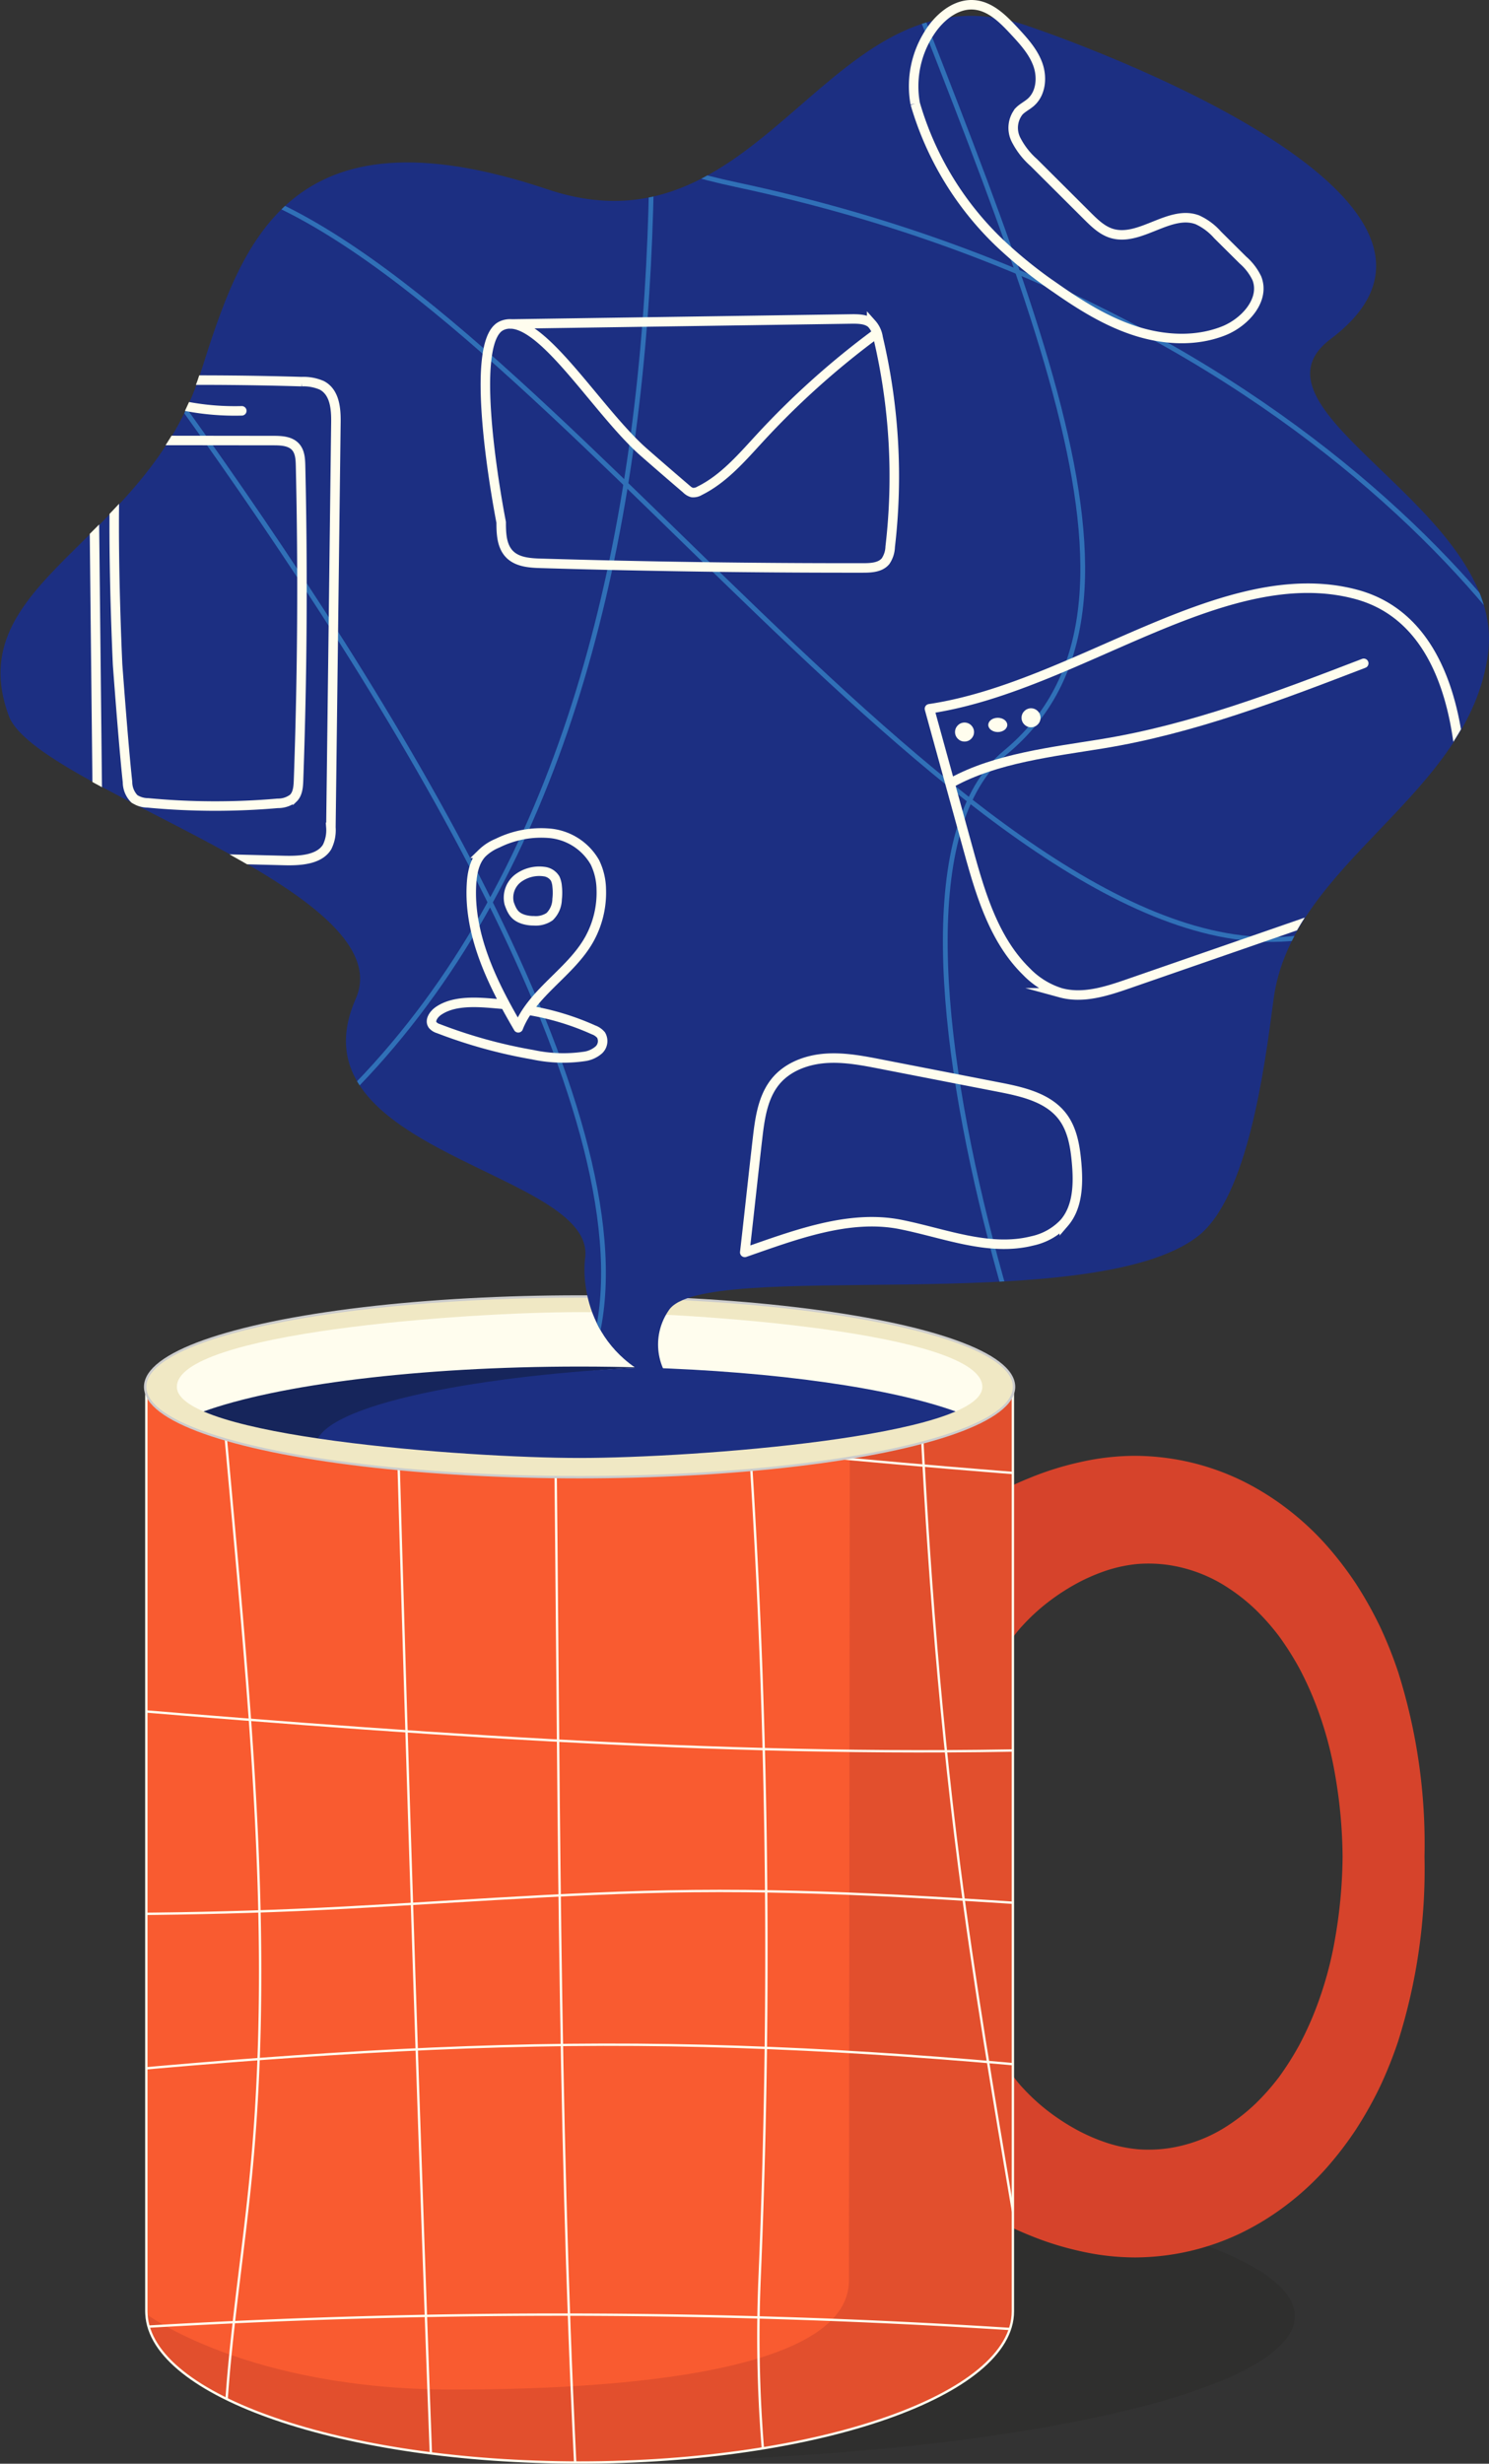 <svg xmlns="http://www.w3.org/2000/svg" xmlns:xlink="http://www.w3.org/1999/xlink" width="313.472" height="518.295" viewBox="0 0 313.472 518.295">
  <rect x="0" y="0" width="313.472" height="518.295" fill="#333333" stroke="none"/>
  <defs>
    <clipPath id="clip-path">
      <path id="Path_6677" data-name="Path 6677" d="M-356.415,333.552h-148.1V528.037c0,.2.023.593.023.593.9,17.293,41.381,31.211,91.192,31.211,50.374,0,91.215-14.238,91.215-31.8V333.552Z" transform="translate(504.519 -333.552)" fill="none" stroke="#fffdee" stroke-miterlimit="10" stroke-width="0.5"/>
    </clipPath>
    <clipPath id="clip-path-2">
      <path id="Smoke" d="M-414.6,131.532c-18.273-5.676-19.779-21.386-19.035-27.106,2.381-18.272-62.623-22.053-48.292-54.544C-471.8,26.931-549.307,5.659-554.966-9.606c-10.463-28.224,28.954-36.208,40.375-72.2,8.566-27,18.194-56.975,73.027-38.588,46.439,15.571,59.294-49.123,101.415-34.266,0,0,104.53,34.855,63.477,65.739-20.223,15.214,37.065,35.913,33.125,66.158s-41.4,43.877-45.169,72.826c-1.863,14.3-5.429,41.633-15.91,49.777-22.348,17.364-104.384,4.514-111.418,15.613A12.612,12.612,0,0,0-414.6,131.532Z" transform="translate(556.715 156.896)" fill="none"/>
    </clipPath>
    <clipPath id="clip-path-3">
      <path id="Smoke-2" data-name="Smoke" d="M-414.78,131.532c-18.273-5.676-19.779-21.386-19.034-27.106,2.38-18.272-62.623-22.053-48.292-54.544,10.124-22.951-67.385-44.224-73.044-59.489-10.462-28.224,28.954-36.208,40.375-72.2,8.566-27,18.194-56.975,73.027-38.588,46.439,15.571,59.294-49.123,101.415-34.266,0,0,104.53,34.855,63.477,65.739C-297.078-73.709-239.79-53.01-243.73-22.764s-41.4,43.877-45.17,72.826c-1.862,14.3-5.429,41.633-15.91,49.777-22.348,17.364-104.384,4.514-111.418,15.613A12.612,12.612,0,0,0-414.78,131.532Z" transform="translate(556.899 156.896)" fill="none"/>
    </clipPath>
    <clipPath id="clip-path-4">
      <path id="Smoke-3" data-name="Smoke" d="M-414.78,131.532c-18.273-5.676-19.779-21.386-19.034-27.106,2.38-18.272-62.623-22.053-48.292-54.544,10.124-22.951-67.385-44.224-73.044-59.489-10.462-28.224,28.954-36.208,40.375-72.2,8.566-27,18.194-56.975,73.027-38.588,46.439,15.571,59.294-49.123,101.415-34.266,0,0,104.53,34.855,63.477,65.739C-297.078-73.709-239.79-53.01-243.73-22.764s-41.4,43.877-45.17,72.826c-1.862,14.3-5.429,41.633-15.91,49.777-22.348,17.364-104.384,4.514-111.418,15.613A12.612,12.612,0,0,0-414.78,131.532Z" transform="translate(556.899 156.896)" fill="none" stroke="#707070" stroke-width="2"/>
    </clipPath>
  </defs>
  <g id="coffee_illustration" data-name="coffee illustration" transform="translate(-1159 -207.997)">
    <g id="Group_3075" data-name="Group 3075" transform="translate(80 7.999)">
      <g id="Group_3073" data-name="Group 3073" transform="translate(1079 201.001)">
        <path id="Shadow" d="M-198.849,644.415c0-17.005-67.409-30.791-150.562-30.791v61.581C-266.258,675.205-198.849,661.42-198.849,644.415Z" transform="translate(471.433 -158.164)" fill="#1d1c1a" opacity="0.15" style="mix-blend-mode: multiply;isolation: isolate"/>
        <path id="Path_6652" data-name="Path 6652" d="M-208.976,491.333a41.979,41.979,0,0,0,5.278,4.809,45.936,45.936,0,0,0,6.065,3.926,39.016,39.016,0,0,0,6.426,2.745,29.756,29.756,0,0,0,6.391,1.289,29.758,29.758,0,0,0,6.5-.24,31.05,31.05,0,0,0,12.619-4.915,38.981,38.981,0,0,0,5.635-4.5,48.592,48.592,0,0,0,4.949-5.624,62.654,62.654,0,0,0,4.144-6.535,69.427,69.427,0,0,0,3.336-7.215,77.6,77.6,0,0,0,4.345-15.775,103.855,103.855,0,0,0,1.5-16.766,103.858,103.858,0,0,0-1.5-16.767,77.606,77.606,0,0,0-4.345-15.775,69.481,69.481,0,0,0-3.336-7.215,62.655,62.655,0,0,0-4.144-6.535,48.6,48.6,0,0,0-4.949-5.624,38.984,38.984,0,0,0-5.635-4.5,31.05,31.05,0,0,0-12.619-4.915,29.721,29.721,0,0,0-6.5-.239,29.751,29.751,0,0,0-6.391,1.289,39.06,39.06,0,0,0-6.426,2.745,45.938,45.938,0,0,0-6.065,3.927,41.974,41.974,0,0,0-5.278,4.809,23.656,23.656,0,0,0-3.7,5.078l-22.642-16.684a61.157,61.157,0,0,1,8.637-8.215,76.973,76.973,0,0,1,9.151-6.2,74.717,74.717,0,0,1,9.833-4.831,64.094,64.094,0,0,1,10.667-3.34,52.509,52.509,0,0,1,11.549-1.325,52.273,52.273,0,0,1,11.556,1.348,52.125,52.125,0,0,1,10.8,3.81,57.012,57.012,0,0,1,9.541,5.889,59.515,59.515,0,0,1,8.062,7.392A73.184,73.184,0,0,1-139,385.086a81.9,81.9,0,0,1,5.105,9.088,88.249,88.249,0,0,1,3.792,9.485,120.069,120.069,0,0,1,5.558,38.869A120.068,120.068,0,0,1-130.1,481.4a88.247,88.247,0,0,1-3.792,9.485A81.893,81.893,0,0,1-139,499.97a73.2,73.2,0,0,1-6.518,8.444,59.513,59.513,0,0,1-8.062,7.392,57.013,57.013,0,0,1-9.541,5.889,52.124,52.124,0,0,1-10.8,3.81,52.27,52.27,0,0,1-11.556,1.349,52.507,52.507,0,0,1-11.549-1.325,64.087,64.087,0,0,1-10.667-3.34,74.778,74.778,0,0,1-9.833-4.832,76.823,76.823,0,0,1-9.151-6.2,61.16,61.16,0,0,1-8.637-8.215l22.642-16.684A23.654,23.654,0,0,0-208.976,491.333Z" transform="translate(424.437 -52.954)" fill="#d6432b"/>
        <path id="Path_6653" data-name="Path 6653" d="M-322.068,333.552V528.037c0,17.566-40.842,31.8-91.215,31.8-49.811,0-90.295-13.918-91.192-31.211,15.408,4.158,34.738,6.628,55.717,6.628,50.374,0,91.215-14.245,91.215-31.811v-169.9Z" transform="translate(535.305 -42.8)" fill="#e24f2d"/>
        <path id="Path_6654" data-name="Path 6654" d="M-356.411,333.552l-.19,188.011c0,17.566-40.1,22.93-83.432,22.93s-64.459-15.864-64.459-15.864-.022-.4-.022-.593V333.552Z" transform="translate(535.321 -42.8)" fill="#f95b30"/>
        <g id="Group_3059" data-name="Group 3059" transform="translate(30.804 290.752)">
          <g id="Group_3058" data-name="Group 3058" transform="translate(0)" clip-path="url(#clip-path)">
            <g id="Group_3057" data-name="Group 3057" transform="translate(-405.96 -113.581)">
              <path id="Path_6655" data-name="Path 6655" d="M-1037.568,153.148c-6.347,64.609,1.147,129.65,4.88,194.463a1678.028,1678.028,0,0,1-4.87,256.41,5.431,5.431,0,0,0,5.527-3.106" transform="translate(1131.061 -145.66)" fill="none" stroke="#fffdee" stroke-miterlimit="10" stroke-width="0.5"/>
              <path id="Path_6656" data-name="Path 6656" d="M-980.45,155.2q6,226.365,30.547,451.731c.168,1.541,2.816,1.867,3.352.413s-1.688-2.926-2.816-1.864" transform="translate(1106.52 -146.504)" fill="none" stroke="#fffdee" stroke-miterlimit="10" stroke-width="0.5"/>
              <path id="Path_6657" data-name="Path 6657" d="M-903.379,151.1c-6.1,50.215-2.723,101.036.248,151.533q8.708,148.027,12.681,296.281c.047,1.765.505,4.03,2.249,4.3s1.122-3.574-.02-2.228" transform="translate(1076.176 -144.816)" fill="none" stroke="#fffdee" stroke-miterlimit="10" stroke-width="0.5"/>
              <path id="Path_6658" data-name="Path 6658" d="M-846.593,155.6c3.728,30.411,7.461,60.889,8.013,91.522.606,33.614-2.621,67.185-2.845,100.8-.189,28.448,1.772,56.867,4.169,85.214q7.1,84.025,19.313,167.515" transform="translate(1051.383 -146.669)" fill="none" stroke="#fffdee" stroke-miterlimit="10" stroke-width="0.5"/>
              <path id="Path_6659" data-name="Path 6659" d="M-774.529,152.766c-14.316,61.538-3.983,125.7-1.566,188.833,1.382,36.114.159,72.5,6.059,108.158,7.583,45.826,26.88,91.558,17.987,137.148" transform="translate(1024.761 -145.503)" fill="none" stroke="#fffdee" stroke-miterlimit="10" stroke-width="0.5"/>
              <path id="Path_6660" data-name="Path 6660" d="M-718.128,150.913c23.592,103.025,1.049,210.868,10.045,316.176,3.775,44.186,13.09,87.686,22.383,131.048" transform="translate(998.467 -144.74)" fill="none" stroke="#fffdee" stroke-miterlimit="10" stroke-width="0.5"/>
              <path id="Path_6661" data-name="Path 6661" d="M-628.971,156.046l1.3,186.1c.275,39.387.557,78.9,5.824,117.935,5.93,43.946,18.181,87.58,15.4,131.836-.1,1.575-.14,3.366.984,4.474s3.677.283,3.262-1.239" transform="translate(961.742 -146.854)" fill="none" stroke="#fffdee" stroke-miterlimit="10" stroke-width="0.5"/>
              <path id="Path_6662" data-name="Path 6662" d="M-560.91,151.233c-3.028,25.862,4.744,51.578,9.578,77.165,14.194,75.127,3.145,152.388,2.019,228.837-.714,48.464,2.589,96.931,8.291,145.064" transform="translate(933.987 -144.872)" fill="none" stroke="#fffdee" stroke-miterlimit="10" stroke-width="0.5"/>
              <path id="Path_6663" data-name="Path 6663" d="M-493.094,163.44l11.438,126.62c4.185,46.339,8.371,93,3.857,139.311-2.957,30.331-9.6,61.262-2.421,90.879,2.612,10.78,7,21.04,10.268,31.639a203.679,203.679,0,0,1,7.492,37.8c.145,1.318.406,2.836,1.562,3.486s2.97-.907,2.028-1.84" transform="translate(905.773 -149.9)" fill="none" stroke="#fffdee" stroke-miterlimit="10" stroke-width="0.5"/>
              <path id="Path_6664" data-name="Path 6664" d="M-419.867,145.284q5.517,232.568,15.205,465.013" transform="translate(875.61 -142.421)" fill="none" stroke="#fffdee" stroke-miterlimit="10" stroke-width="0.5"/>
              <path id="Path_6665" data-name="Path 6665" d="M-363.122,150.532c6.666,148.181-1.468,297.222,16.121,444.506" transform="translate(852.237 -144.583)" fill="none" stroke="#fffdee" stroke-miterlimit="10" stroke-width="0.5"/>
              <path id="Path_6666" data-name="Path 6666" d="M-310.868,140.416a1633.385,1633.385,0,0,1,15.206,301.609,290.951,290.951,0,0,0,35.277,151.12c.884,1.616-2.236-.427-1.265-1.992" transform="translate(830.713 -140.416)" fill="none" stroke="#fffdee" stroke-miterlimit="10" stroke-width="0.5"/>
              <path id="Path_6667" data-name="Path 6667" d="M-232.35,145.24c1.024,70.627,2.06,141.436,11.067,211.494,6.256,48.66,16.333,96.762,22.853,145.387q6.171,46.026,8.07,92.492c.628,15.39.884,30.978-2.508,46" transform="translate(798.37 -142.403)" fill="none" stroke="#fffdee" stroke-miterlimit="10" stroke-width="0.5"/>
              <path id="Path_6668" data-name="Path 6668" d="M-181.138,148.96c-.155,15.7,2.212,31.309,4.505,46.846,21.374,144.821,36.834,290.606,42.753,436.876" transform="translate(777.279 -143.935)" fill="none" stroke="#fffdee" stroke-miterlimit="10" stroke-width="0.5"/>
              <path id="Path_6669" data-name="Path 6669" d="M-100.367,147.05c-7.494,155.429,18.942,310.8,14.988,466.355" transform="translate(744.56 -143.149)" fill="none" stroke="#fffdee" stroke-miterlimit="10" stroke-width="0.5"/>
              <path id="Path_6670" data-name="Path 6670" d="M-1108.68,246.984c153.448,18.054,308.59,7.774,463.042,3.684,20.37-.539,40.818-.967,61.062,1.357,33.389,3.833,65.676,15.092,99.179,17.752" transform="translate(1159.339 -184.312)" fill="none" stroke="#fffdee" stroke-miterlimit="10" stroke-width="0.5"/>
              <path id="Path_6671" data-name="Path 6671" d="M-1120.815,324.393c105.122-2.618,210.41-5.233,315.348,1.513,110.206,7.085,219.78,24.48,330.206,25.764" transform="translate(1164.337 -215.058)" fill="none" stroke="#fffdee" stroke-miterlimit="10" stroke-width="0.5"/>
              <path id="Path_6672" data-name="Path 6672" d="M-1118.944,433.8c53.9-2.945,107.84-5.891,161.813-5.266,138.106,1.6,275.7,26.562,413.633,19.532,22.562-1.15,46.336-3.6,64.64-16.842" transform="translate(1163.566 -259.059)" fill="none" stroke="#fffdee" stroke-miterlimit="10" stroke-width="0.5"/>
              <path id="Path_6673" data-name="Path 6673" d="M-1059.377,499.7l198.219,9.5c53.21,2.55,106.507,5.1,159.731,2.838,27.861-1.185,55.673-3.688,83.559-3.973,57.963-.594,115.755,8.4,173.7,6.9" transform="translate(1139.03 -288.409)" fill="none" stroke="#fffdee" stroke-miterlimit="10" stroke-width="0.5"/>
              <path id="Path_6674" data-name="Path 6674" d="M-1121.855,570.8c73.71,22.229,152.3,22.028,229.053,15.976s153.2-17.764,230.185-17.9c75.45-.13,150.427,10.863,225.075,21.832" transform="translate(1164.766 -316.903)" fill="none" stroke="#fffdee" stroke-miterlimit="10" stroke-width="0.5"/>
              <path id="Path_6675" data-name="Path 6675" d="M-1129.21,671.513c125.927,24.374,255.471,1.745,383.589-4.388a1485.912,1485.912,0,0,1,313.335,18.22" transform="translate(1167.795 -356.675)" fill="none" stroke="#fffdee" stroke-miterlimit="10" stroke-width="0.5"/>
              <path id="Path_6676" data-name="Path 6676" d="M-1194.821,779.686c56.43,18.5,117.574,10.29,176.766,5.505,77.573-6.273,155.5-6.3,233.327-6.324l146.346-.045C-577.5,778.8-515.3,779-457.754,798.874" transform="translate(1194.821 -403.381)" fill="none" stroke="#fffdee" stroke-miterlimit="10" stroke-width="0.5"/>
            </g>
          </g>
          <path id="Path_6678" data-name="Path 6678" d="M-356.415,333.552h-148.1V528.037c0,.2.023.593.023.593.9,17.293,41.381,31.211,91.192,31.211,50.374,0,91.215-14.238,91.215-31.8V333.552Z" transform="translate(504.519 -333.552)" fill="none" stroke="#fffdee" stroke-miterlimit="10" stroke-width="0.5"/>
        </g>
        <ellipse id="Ellipse_23" data-name="Ellipse 23" cx="91.215" cy="18.76" rx="91.215" ry="18.76" transform="translate(30.804 271.99)" fill="#fffdee" stroke="#ccc" stroke-miterlimit="10" stroke-width="1"/>
        <g id="Group_3060" data-name="Group 3060" transform="translate(42.728 286.487)">
          <path id="Path_6679" data-name="Path 6679" d="M-484.243,335.786c2.47,1.4,11.7,5.944,36.79,8.574.145-9.053,24.332-16.54,55.862-17.856-4.355-.136-8.825-.205-13.363-.205C-438.925,326.3-468.546,330.116-484.243,335.786Z" transform="translate(484.243 -326.3)" fill="#16255b"/>
        </g>
        <path id="Path_6680" data-name="Path 6680" d="M-443.877,343.258c10.915,1.14,37.884,3.17,55.55,3.17,58.279,0,75.738-8.49,79.288-10.5-13.6-4.911-37.649-8.43-65.926-9.281C-406.494,327.965-443.733,334.2-443.877,343.258Z" transform="translate(510.344 -39.956)" fill="#1c2f82"/>
        <path id="Path_6681" data-name="Path 6681" d="M-504.514,320.412c0,2.569,2.508,5.016,7.054,7.251,13.773,6.758,46.267,11.508,84.159,11.508s70.385-4.751,84.158-11.508c4.546-2.235,7.054-4.682,7.054-7.251,0-10.36-40.832-18.76-91.212-18.76S-504.514,310.052-504.514,320.412Zm6.427,0c0-11.394,60.665-15.719,84.786-15.72s84.786,4.325,84.786,15.72c0,10.38-60.665,14.959-84.786,14.959S-498.087,330.792-498.087,320.412Z" transform="translate(535.321 -29.66)" fill="#f0e8c4"/>
        <path id="Path_6682" data-name="Path 6682" d="M-79.29,318.648" transform="translate(360.167 -36.661)" fill="#fff" stroke="#1d1c1a" stroke-miterlimit="10" stroke-width="1"/>
        <g id="Group_3063" data-name="Group 3063" transform="translate(0.108 2.325)">
          <g id="Group_3062" data-name="Group 3062" clip-path="url(#clip-path-2)">
            <g id="Group_3061" data-name="Group 3061" transform="translate(-230.747 -170.535)">
              <rect id="Rectangle_5837" data-name="Rectangle 5837" width="533.748" height="448.675" transform="translate(19.229 23.696)" fill="#1c2f82"/>
              <path id="Path_6683" data-name="Path 6683" d="M-850.457-446.877s-59.824,145.285,0,226.862S-758.966-78.695-838.8-46.76c-42.731,17.092-12.43,80.8-12.43,80.8" transform="translate(919.409 446.877)" fill="none" stroke="#3070b7" stroke-miterlimit="10" stroke-width="1"/>
              <path id="Path_6684" data-name="Path 6684" d="M-720.919-446.877s-22.531,51.277-8.547,99.447c0,0,50.012,114.92,36.331,148.587C-724.154-122.51-634.681-1.7-654.1,34.04" transform="translate(860.505 446.877)" fill="none" stroke="#3070b7" stroke-miterlimit="10" stroke-width="1"/>
              <path id="Path_6685" data-name="Path 6685" d="M-208.571-433.336s-90.318,22.143-52.442,121.2,71.088,165.485,33.8,196.368,18.646,179.69,31.465,188.612" transform="translate(669.482 441.299)" fill="none" stroke="#3070b7" stroke-miterlimit="10" stroke-width="1"/>
              <path id="Path_6686" data-name="Path 6686" d="M-556.715-441.262s26.221,175.391,155,202.777,181.8,112.46,181.8,131.689" transform="translate(787.462 444.564)" fill="none" stroke="#3070b7" stroke-miterlimit="10" stroke-width="1"/>
              <path id="Path_6687" data-name="Path 6687" d="M-605.266-413.519s36.71,48.946,14.568,80.411-15.041,65.262-3.733,79.829,236.811,282.8,101.626,301.059" transform="translate(807.461 433.137)" fill="none" stroke="#3070b7" stroke-miterlimit="10" stroke-width="1"/>
              <path id="Path_6688" data-name="Path 6688" d="M-949.082,13.149S-732.99-117.375-669.141-96.98-513.226,68.505-445.634,60.93s155-32.631,155-32.631" transform="translate(949.082 303.642)" fill="none" stroke="#3070b7" stroke-miterlimit="10" stroke-width="1"/>
              <path id="Path_6689" data-name="Path 6689" d="M-75.477-427.391s-40.206,94.4,50.112,159.076" transform="translate(592.91 438.851)" fill="none" stroke="#3070b7" stroke-miterlimit="10" stroke-width="1"/>
              <path id="Path_6690" data-name="Path 6690" d="M-606.457-433.336S-442.721,144.7-949.082-23.119" transform="translate(949.082 441.299)" fill="none" stroke="#3070b7" stroke-miterlimit="10" stroke-width="1"/>
            </g>
          </g>
        </g>
        <path id="Path_6691" data-name="Path 6691" d="M-375.533-47.771l72.144-1.062c1.377.012,2.89.075,3.9,1.005a5.564,5.564,0,0,1,1.361,2.929,127.012,127.012,0,0,1,2.538,44,5.707,5.707,0,0,1-.97,3.02c-1.077,1.314-3.012,1.424-4.711,1.426q-33.939.04-67.869-.967c-2.348-.07-4.947-.248-6.589-1.928-1.66-1.7-1.76-4.337-1.758-6.713,0,0-7.5-37.645.026-41.311s19.808,17.672,30.083,26.647q4.434,3.873,8.907,7.7a2.722,2.722,0,0,0,1.2.714,2.559,2.559,0,0,0,1.56-.368c5.115-2.528,8.921-7.022,12.793-11.213a173.243,173.243,0,0,1,24.173-21.681" transform="translate(482.996 114.928)" fill="none" stroke="#fffdee" stroke-linecap="round" stroke-miterlimit="10" stroke-width="2"/>
        <g id="Group_3064" data-name="Group 3064" transform="translate(90.843 174.184)">
          <path id="Path_6692" data-name="Path 6692" d="M-378.3,176.373c-5.431-9.285-10.479-19.484-9.852-30.222.136-2.329.61-4.788,2.208-6.488a10.17,10.17,0,0,1,3.273-2.136,20.7,20.7,0,0,1,11.2-2.051,12.241,12.241,0,0,1,9.294,6.074,13.354,13.354,0,0,1,1.346,5.623,20.156,20.156,0,0,1-2.533,10.592c-3.891,6.956-12.029,11.189-14.939,18.609" transform="translate(396.57 -135.338)" fill="none" stroke="#fffdee" stroke-linecap="round" stroke-miterlimit="10" stroke-width="2"/>
          <path id="Path_6693" data-name="Path 6693" d="M-376.523,155.921a5.142,5.142,0,0,1,1.787-5.264,7.479,7.479,0,0,1,5.547-1.462,3.15,3.15,0,0,1,2.332,1.462,4.713,4.713,0,0,1,.419,1.646,11.906,11.906,0,0,1,0,2.67,5.282,5.282,0,0,1-1.574,3.695,5.133,5.133,0,0,1-3.328.877,7.365,7.365,0,0,1-2.162-.3c-1.789-.573-2.382-1.525-3.021-3.327" transform="translate(392.885 -141.024)" fill="none" stroke="#fffdee" stroke-linecap="round" stroke-miterlimit="10" stroke-width="2"/>
          <path id="Path_6694" data-name="Path 6694" d="M-387.058,196.291c-4.5-.369-10.233-1.182-13.942,1.4-.971.675-1.878,1.985-1.184,2.943a2.508,2.508,0,0,0,1.192.751,104.5,104.5,0,0,0,19.874,5.49,30.647,30.647,0,0,0,10.786.378,5.822,5.822,0,0,0,3.11-1.373,2.534,2.534,0,0,0,.485-3.135,3.7,3.7,0,0,0-1.575-1.087,54.949,54.949,0,0,0-13.643-4.118" transform="translate(402.429 -160.185)" fill="none" stroke="#fffdee" stroke-linecap="round" stroke-miterlimit="10" stroke-width="2"/>
        </g>
        <path id="Path_6695" data-name="Path 6695" d="M-290.29,256.817c.823-7.092,1.856-16.809,2.679-23.9.5-4.315,1.117-8.907,3.93-12.218,2.529-2.976,6.5-4.419,10.4-4.7s7.783.467,11.617,1.213l24.977,4.862c4.911.956,10.272,2.181,13.3,6.166,2.077,2.735,2.654,6.3,2.959,9.723.392,4.4.291,9.283-2.591,12.636a12.931,12.931,0,0,1-6.772,3.809c-9.128,2.285-18.494-1.634-27.723-3.467-10.868-2.159-22.3,2.248-32.768,5.878" transform="translate(447.08 5.648)" fill="none" stroke="#fffdee" stroke-linecap="round" stroke-miterlimit="10" stroke-width="2"/>
        <g id="Group_3067" data-name="Group 3067" transform="translate(0 2.325)">
          <g id="Group_3066" data-name="Group 3066" clip-path="url(#clip-path-3)">
            <g id="Group_3065" data-name="Group 3065" transform="translate(195.679 120.223)">
              <path id="Path_6696" data-name="Path 6696" d="M-224.163,73.085c30.92-4.579,61.927-31.5,89.8-24.07s21.681,53.806,21.681,53.806a4.125,4.125,0,0,1,.339,2.87c-.424,1.1-1.666,1.6-2.78,1.99l-67.1,23.232c-4.617,1.6-9.582,3.214-14.3,1.928a17,17,0,0,1-7.236-4.468c-6.889-6.744-9.716-16.5-12.278-25.793l-8.132-29.494" transform="translate(224.163 -47.534)" fill="none" stroke="#fffdee" stroke-linecap="round" stroke-miterlimit="10" stroke-width="2"/>
              <path id="Path_6697" data-name="Path 6697" d="M-215.6,99.775c9.195-5.057,21.248-6.435,31.606-8.118C-165,88.57-146.884,81.63-128.923,74.733" transform="translate(220.348 -58.738)" fill="none" stroke="#fffdee" stroke-linecap="round" stroke-miterlimit="10" stroke-width="2"/>
              <path id="Path_6698" data-name="Path 6698" d="M-205.826,97.72" transform="translate(216.61 -68.206)" fill="none" stroke="#fffdee" stroke-miterlimit="10" stroke-width="1"/>
              <path id="Path_6699" data-name="Path 6699" d="M-189.948,93.75" transform="translate(210.07 -66.571)" fill="none" stroke="#fffdee" stroke-miterlimit="10" stroke-width="1"/>
              <path id="Path_6700" data-name="Path 6700" d="M-171.425,89.781" transform="translate(202.44 -64.936)" fill="none" stroke="#fffdee" stroke-miterlimit="10" stroke-width="1"/>
            </g>
          </g>
        </g>
        <g id="Group_3069" data-name="Group 3069" transform="translate(192.341 0)">
          <g id="Group_3074" data-name="Group 3074" transform="translate(0 0)">
            <path id="Path_6701" data-name="Path 6701" d="M-240.05-140.043a20.678,20.678,0,0,1,3.674-15.9c2.059-2.775,5.2-5.134,8.645-4.891,3.464.243,6.173,2.962,8.536,5.507,1.961,2.112,3.97,4.3,4.954,7.011s.686,6.1-1.481,8c-.791.693-1.78,1.151-2.5,1.919a5.531,5.531,0,0,0-.646,5.856,16.253,16.253,0,0,0,3.794,4.9l11.27,11.224c1.494,1.487,3.07,3.026,5.083,3.653,5.965,1.857,12.231-5.041,18.08-2.845a12.682,12.682,0,0,1,4.242,3.165l5.35,5.31a11.884,11.884,0,0,1,2.912,3.8c1.81,4.519-2.465,9.3-6.991,11.094-5.867,2.321-12.547,1.937-18.555.009s-11.442-5.3-16.617-8.908a96.467,96.467,0,0,1-12.158-9.777,66.006,66.006,0,0,1-17.591-29.128" transform="translate(240.383 160.848)" fill="none" stroke="#fffdee" stroke-miterlimit="10" stroke-width="2"/>
          </g>
        </g>
        <g id="Group_3072" data-name="Group 3072" transform="translate(0 2.325)">
          <g id="Group_3071" data-name="Group 3071" clip-path="url(#clip-path-4)">
            <g id="Group_3070" data-name="Group 3070" transform="translate(19.593 76.638)">
              <path id="Path_6702" data-name="Path 6702" d="M-523.583-22.166c3.745-3.253,9.27-4.314,14.426-4.37q14.738-.16,29.474.279a9.623,9.623,0,0,1,4.282.793c2.7,1.452,2.978,4.865,2.942,7.733q-.527,42.625-1.053,85.25a7.911,7.911,0,0,1-.807,4.125c-1.638,2.676-5.657,2.923-9,2.839l-35.423-.886a4.717,4.717,0,0,1-2.822-.673c-.934-.739-1.017-2.017-1.029-3.148q-.495-45.971-.989-91.943" transform="translate(523.583 26.578)" fill="none" stroke="#fffdee" stroke-miterlimit="10" stroke-width="2"/>
              <path id="Path_6703" data-name="Path 6703" d="M-490.133-17.182a54.414,54.414,0,0,0,11.636.936" transform="translate(509.805 22.708)" fill="none" stroke="#fffdee" stroke-linecap="round" stroke-miterlimit="10" stroke-width="2"/>
              <path id="Path_6704" data-name="Path 6704" d="M-515.306-5.011c9.515.012,23.445.025,32.96.036,1.664,0,3.539.095,4.648,1.334.93,1.04,1.013,2.563,1.045,3.958q.761,33.1-.427,66.21c-.048,1.343-.161,2.83-1.132,3.758a5.207,5.207,0,0,1-3.239,1.056,151.638,151.638,0,0,1-27.327-.095,5.278,5.278,0,0,1-2.855-.849,5.057,5.057,0,0,1-1.451-3.551c-.867-7.979-2.085-24.657-2.085-24.657s-1.515-31.369-.137-47.2" transform="translate(520.334 17.695)" fill="none" stroke="#fffdee" stroke-miterlimit="10" stroke-width="2"/>
            </g>
          </g>
        </g>
      </g>
      <circle id="Ellipse_24" data-name="Ellipse 24" cx="2" cy="2" r="2" transform="translate(1280.058 352.001)" fill="#fffdee"/>
      <ellipse id="Ellipse_25" data-name="Ellipse 25" cx="2" cy="1.5" rx="2" ry="1.5" transform="translate(1287.058 351.001)" fill="#fffdee"/>
      <circle id="Ellipse_26" data-name="Ellipse 26" cx="2" cy="2" r="2" transform="translate(1294.058 349.001)" fill="#fffdee"/>
    </g>
  </g>
</svg>
